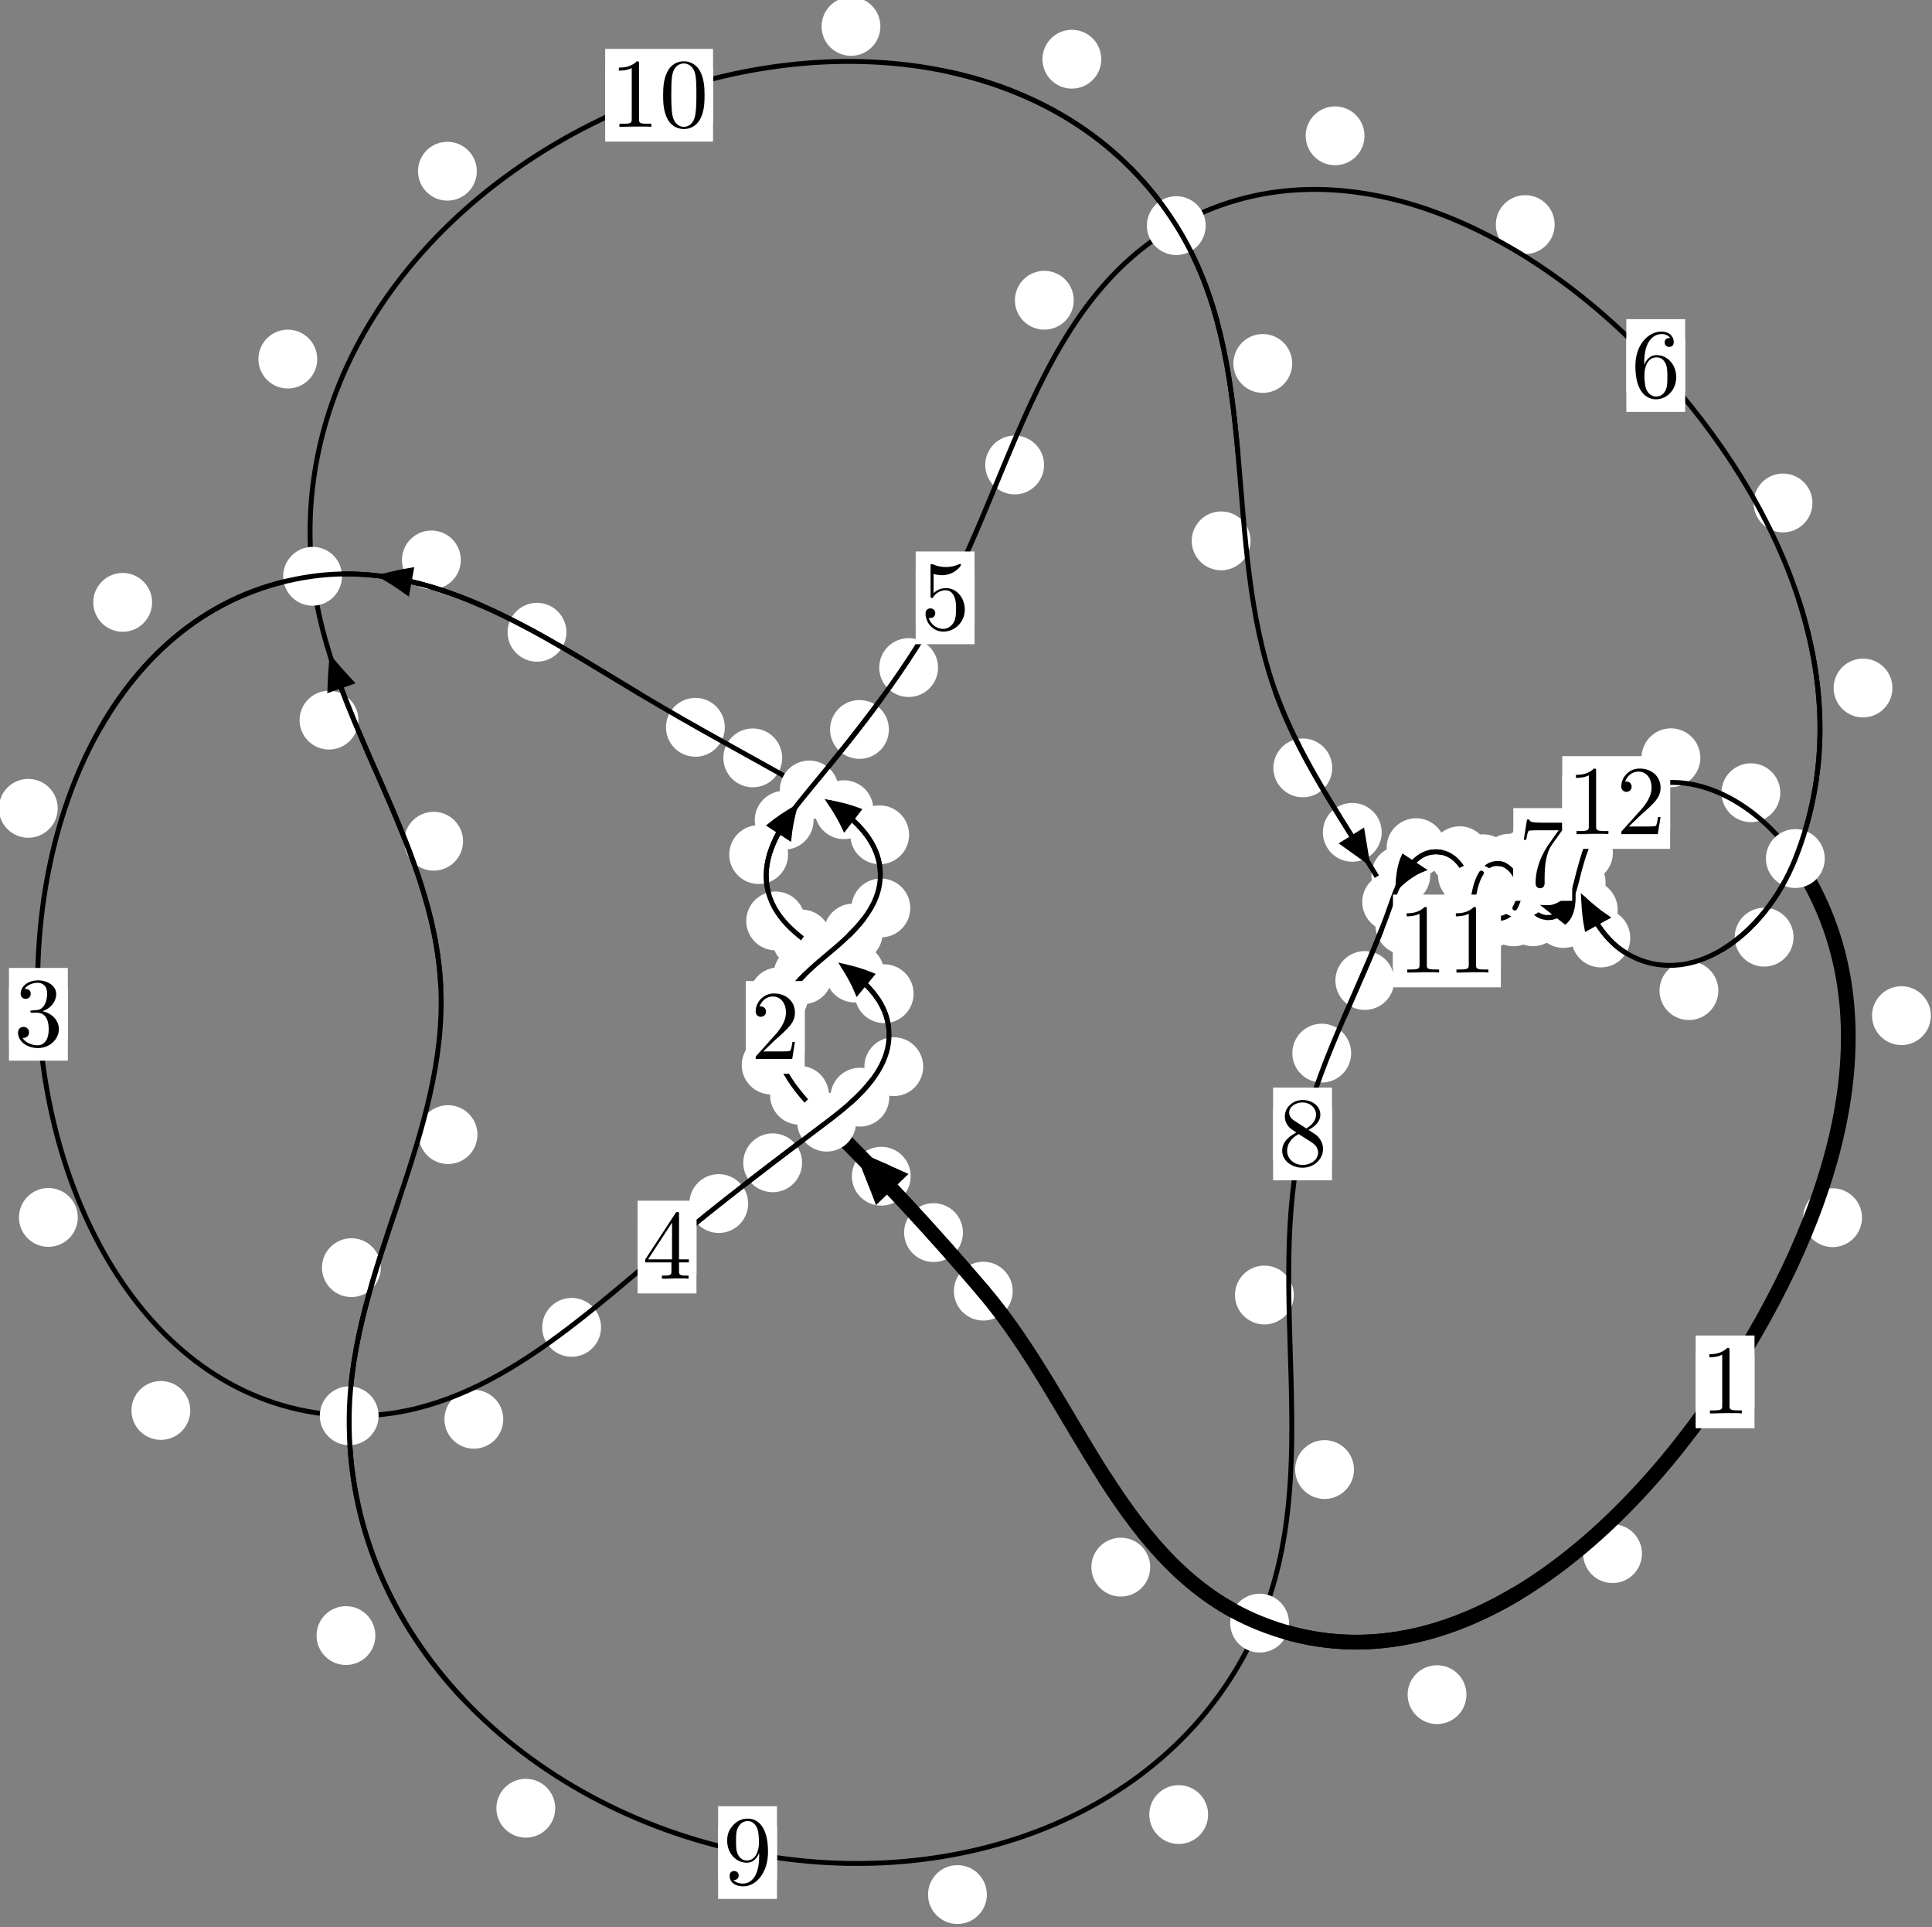 <?xml version="1.0"?>
<!-- Created by MetaPost 1.999 on 2021.07.06:0007 -->
<svg version="1.1" xmlns="http://www.w3.org/2000/svg" xmlns:xlink="http://www.w3.org/1999/xlink" width="196.314" height="195.765" viewBox="0 0 196.314 195.765">
<rect x="0" y="0" width="196.314" height="195.765" fill="#808080" stroke="none"/>
<!-- Original BoundingBox: -84.114975 -81.457703 112.198792 114.306992 -->
  <defs>
    <g transform="scale(0.01,0.01)" id="GLYPHcmr10_48">
      <path style="fill-rule: evenodd;" d="M460 -320C460 -400,455 -480,420 -554C374 -650,292 -666,250 -666C190 -666,117 -640,76 -547C44 -478,39 -400,39 -320C39 -245,43 -155,84 -79C127 2,200 22,249 22C303 22,379 1,423 -94C455 -163,460 -241,460 -320M249 -0C210 -0,151 -25,133 -121C122 -181,122 -273,122 -332C122 -396,122 -462,130 -516C149 -635,224 -644,249 -644C282 -644,348 -626,367 -527C377 -471,377 -395,377 -332C377 -257,377 -189,366 -125C351 -30,294 -0,249 -0"></path>
    </g>
    <g transform="scale(0.01,0.01)" id="GLYPHcmr10_49">
      <path style="fill-rule: evenodd;" d="M294 -640C294 -664,294 -666,271 -666C209 -602,121 -602,89 -602L89 -571C109 -571,168 -571,220 -597L220 -79C220 -43,217 -31,127 -31L95 -31L95 -0L257 -0L130 -3L217 -3L257 -3L297 -3L384 -3L419 -0L419 -31L387 -31C297 -31,294 -42,294 -79"></path>
    </g>
    <g transform="scale(0.01,0.01)" id="GLYPHcmr10_50">
      <path style="fill-rule: evenodd;" d="M127 -77L233 -180C389 -318,449 -372,449 -472C449 -586,359 -666,237 -666C124 -666,50 -574,50 -485C50 -429,100 -429,103 -429C120 -429,155 -441,155 -482C155 -508,137 -534,102 -534C94 -534,92 -534,89 -533C112 -598,166 -635,224 -635C315 -635,358 -554,358 -472C358 -392,308 -313,253 -251L61 -37C50 -26,50 -24,50 -0L421 -0L449 -174L424 -174C419 -144,412 -100,402 -85C395 -77,329 -77,307 -77"></path>
    </g>
    <g transform="scale(0.01,0.01)" id="GLYPHcmr10_51">
      <path style="fill-rule: evenodd;" d="M290 -352C372 -379,430 -449,430 -528C430 -610,342 -666,246 -666C145 -666,69 -606,69 -530C69 -497,91 -478,120 -478C151 -478,171 -500,171 -529C171 -579,124 -579,109 -579C140 -628,206 -641,242 -641C283 -641,338 -619,338 -529C338 -517,336 -459,310 -415C280 -367,246 -364,221 -363C213 -362,189 -360,182 -360C174 -359,167 -358,167 -348C167 -337,174 -337,191 -337L235 -337C317 -337,354 -269,354 -171C354 -35,285 -6,241 -6C198 -6,123 -23,88 -82C123 -77,154 -99,154 -137C154 -173,127 -193,98 -193C74 -193,42 -179,42 -135C42 -44,135 22,244 22C366 22,457 -69,457 -171C457 -253,394 -331,290 -352"></path>
    </g>
    <g transform="scale(0.01,0.01)" id="GLYPHcmr10_52">
      <path style="fill-rule: evenodd;" d="M294 -165L294 -78C294 -42,292 -31,218 -31L197 -31L197 -0L332 -0L238 -3L290 -3L332 -3L374 -3L427 -3L468 -0L468 -31L447 -31C373 -31,371 -42,371 -78L371 -165L471 -165L471 -196L371 -196L371 -651C371 -671,371 -677,355 -677C346 -677,343 -677,335 -665L28 -196L28 -165M300 -196L56 -196L300 -569"></path>
    </g>
    <g transform="scale(0.01,0.01)" id="GLYPHcmr10_53">
      <path style="fill-rule: evenodd;" d="M449 -201C449 -320,367 -420,259 -420C211 -420,168 -404,132 -369L132 -564C152 -558,185 -551,217 -551C340 -551,410 -642,410 -655C410 -661,407 -666,400 -666C399 -666,397 -666,392 -663C372 -654,323 -634,256 -634C216 -634,170 -641,123 -662C115 -665,113 -665,111 -665C101 -665,101 -657,101 -641L101 -345C101 -327,101 -319,115 -319C122 -319,124 -322,128 -328C139 -344,176 -398,257 -398C309 -398,334 -352,342 -334C358 -297,360 -258,360 -208C360 -173,360 -113,336 -71C312 -32,275 -6,229 -6C156 -6,99 -59,82 -118C85 -117,88 -116,99 -116C132 -116,149 -141,149 -165C149 -189,132 -214,99 -214C85 -214,50 -207,50 -161C50 -75,119 22,231 22C347 22,449 -74,449 -201"></path>
    </g>
    <g transform="scale(0.01,0.01)" id="GLYPHcmr10_54">
      <path style="fill-rule: evenodd;" d="M132 -328L132 -352C132 -605,256 -641,307 -641C331 -641,373 -635,395 -601C380 -601,340 -601,340 -556C340 -525,364 -510,386 -510C402 -510,432 -519,432 -558C432 -618,388 -666,305 -666C177 -666,42 -537,42 -316C42 -49,158 22,251 22C362 22,457 -72,457 -204C457 -331,368 -427,257 -427C189 -427,152 -376,132 -328M251 -6C188 -6,158 -66,152 -81C134 -128,134 -208,134 -226C134 -304,166 -404,256 -404C272 -404,318 -404,349 -342C367 -305,367 -254,367 -205C367 -157,367 -107,350 -71C320 -11,274 -6,251 -6"></path>
    </g>
    <g transform="scale(0.01,0.01)" id="GLYPHcmr10_55">
      <path style="fill-rule: evenodd;" d="M476 -609C485 -621,485 -623,485 -644L242 -644C120 -644,118 -657,114 -676L89 -676L56 -470L81 -470C84 -486,93 -549,106 -561C113 -567,191 -567,204 -567L411 -567C400 -551,321 -442,299 -409C209 -274,176 -135,176 -33C176 -23,176 22,222 22C268 22,268 -23,268 -33L268 -84C268 -139,271 -194,279 -248C283 -271,297 -357,341 -419"></path>
    </g>
    <g transform="scale(0.01,0.01)" id="GLYPHcmr10_56">
      <path style="fill-rule: evenodd;" d="M163 -457C117 -487,113 -521,113 -538C113 -599,178 -641,249 -641C322 -641,386 -589,386 -517C386 -460,347 -412,287 -377M309 -362C381 -399,430 -451,430 -517C430 -609,341 -666,250 -666C150 -666,69 -592,69 -499C69 -481,71 -436,113 -389C124 -377,161 -352,186 -335C128 -306,42 -250,42 -151C42 -45,144 22,249 22C362 22,457 -61,457 -168C457 -204,446 -249,408 -291C389 -312,373 -322,309 -362M209 -320L332 -242C360 -223,407 -193,407 -132C407 -58,332 -6,250 -6C164 -6,92 -68,92 -151C92 -209,124 -273,209 -320"></path>
    </g>
    <g transform="scale(0.01,0.01)" id="GLYPHcmr10_57">
      <path style="fill-rule: evenodd;" d="M367 -318L367 -286C367 -52,263 -6,205 -6C188 -6,134 -8,107 -42C151 -42,159 -71,159 -88C159 -119,135 -134,113 -134C97 -134,67 -125,67 -86C67 -19,121 22,206 22C335 22,457 -114,457 -329C457 -598,342 -666,253 -666C198 -666,149 -648,106 -603C65 -558,42 -516,42 -441C42 -316,130 -218,242 -218C303 -218,344 -260,367 -318M243 -241C227 -241,181 -241,150 -304C132 -341,132 -391,132 -440C132 -494,132 -541,153 -578C180 -628,218 -641,253 -641C299 -641,332 -607,349 -562C361 -530,365 -467,365 -421C365 -338,331 -241,243 -241"></path>
    </g>
  </defs>
  <path d="M97.847 125.22C97.847 124.427,97.532 123.667,96.971 123.107C96.411 122.546,95.651 122.231,94.858 122.231C94.065 122.231,93.305 122.546,92.745 123.107C92.184 123.667,91.869 124.427,91.869 125.22C91.869 126.013,92.184 126.773,92.745 127.333C93.305 127.894,94.065 128.209,94.858 128.209C95.651 128.209,96.411 127.894,96.971 127.333C97.532 126.773,97.847 126.013,97.847 125.22Z" style="fill: rgb(100%,100%,100%);stroke: none;"></path>
  <path d="M102.903 131.168C102.903 130.375,102.588 129.615,102.028 129.055C101.467 128.494,100.707 128.179,99.914 128.179C99.122 128.179,98.362 128.494,97.801 129.055C97.241 129.615,96.926 130.375,96.926 131.168C96.926 131.961,97.241 132.721,97.801 133.281C98.362 133.842,99.122 134.157,99.914 134.157C100.707 134.157,101.467 133.842,102.028 133.281C102.588 132.721,102.903 131.961,102.903 131.168Z" style="fill: rgb(100%,100%,100%);stroke: none;"></path>
  <path d="M84.23 111.269C84.23 110.476,83.915 109.716,83.354 109.155C82.794 108.595,82.033 108.28,81.241 108.28C80.448 108.28,79.688 108.595,79.127 109.155C78.567 109.716,78.252 110.476,78.252 111.269C78.252 112.061,78.567 112.822,79.127 113.382C79.688 113.943,80.448 114.257,81.241 114.257C82.033 114.257,82.794 113.943,83.354 113.382C83.915 112.822,84.23 112.061,84.23 111.269Z" style="fill: rgb(100%,100%,100%);stroke: none;"></path>
  <path d="M92.537 119.492C92.537 118.699,92.222 117.939,91.662 117.379C91.101 116.818,90.341 116.503,89.548 116.503C88.756 116.503,87.995 116.818,87.435 117.379C86.874 117.939,86.56 118.699,86.56 119.492C86.56 120.285,86.874 121.045,87.435 121.605C87.995 122.166,88.756 122.481,89.548 122.481C90.341 122.481,91.101 122.166,91.662 121.605C92.222 121.045,92.537 120.285,92.537 119.492Z" style="fill: rgb(100%,100%,100%);stroke: none;"></path>
  <path d="M82.106 101.268C82.106 100.475,81.791 99.715,81.23 99.154C80.67 98.594,79.91 98.279,79.117 98.279C78.324 98.279,77.564 98.594,77.004 99.154C76.443 99.715,76.128 100.475,76.128 101.268C76.128 102.06,76.443 102.82,77.004 103.381C77.564 103.941,78.324 104.256,79.117 104.256C79.91 104.256,80.67 103.941,81.23 103.381C81.791 102.82,82.106 102.06,82.106 101.268Z" style="fill: rgb(100%,100%,100%);stroke: none;"></path>
  <path d="M81.346 108.198C81.346 107.405,81.031 106.645,80.471 106.084C79.91 105.524,79.15 105.209,78.357 105.209C77.565 105.209,76.805 105.524,76.244 106.084C75.684 106.645,75.369 107.405,75.369 108.198C75.369 108.99,75.684 109.75,76.244 110.311C76.805 110.871,77.565 111.186,78.357 111.186C79.15 111.186,79.91 110.871,80.471 110.311C81.031 109.75,81.346 108.99,81.346 108.198Z" style="fill: rgb(100%,100%,100%);stroke: none;"></path>
  <path d="M89.683 94.787C89.683 93.994,89.368 93.234,88.807 92.674C88.247 92.113,87.487 91.798,86.694 91.798C85.901 91.798,85.141 92.113,84.581 92.674C84.02 93.234,83.705 93.994,83.705 94.787C83.705 95.58,84.02 96.34,84.581 96.9C85.141 97.461,85.901 97.776,86.694 97.776C87.487 97.776,88.247 97.461,88.807 96.9C89.368 96.34,89.683 95.58,89.683 94.787Z" style="fill: rgb(100%,100%,100%);stroke: none;"></path>
  <path d="M84.577 99.029C84.577 98.236,84.262 97.476,83.702 96.915C83.141 96.355,82.381 96.04,81.588 96.04C80.796 96.04,80.035 96.355,79.475 96.915C78.914 97.476,78.599 98.236,78.599 99.029C78.599 99.821,78.914 100.582,79.475 101.142C80.035 101.703,80.796 102.017,81.588 102.017C82.381 102.017,83.141 101.703,83.702 101.142C84.262 100.582,84.577 99.821,84.577 99.029Z" style="fill: rgb(100%,100%,100%);stroke: none;"></path>
  <path d="M92.375 84.809C92.375 84.016,92.06 83.256,91.499 82.695C90.939 82.135,90.179 81.82,89.386 81.82C88.593 81.82,87.833 82.135,87.273 82.695C86.712 83.256,86.397 84.016,86.397 84.809C86.397 85.601,86.712 86.362,87.273 86.922C87.833 87.483,88.593 87.798,89.386 87.798C90.179 87.798,90.939 87.483,91.499 86.922C92.06 86.362,92.375 85.601,92.375 84.809Z" style="fill: rgb(100%,100%,100%);stroke: none;"></path>
  <path d="M92.495 92.242C92.495 91.449,92.18 90.689,91.619 90.129C91.059 89.568,90.299 89.253,89.506 89.253C88.713 89.253,87.953 89.568,87.393 90.129C86.832 90.689,86.517 91.449,86.517 92.242C86.517 93.035,86.832 93.795,87.393 94.355C87.953 94.916,88.713 95.231,89.506 95.231C90.299 95.231,91.059 94.916,91.619 94.355C92.18 93.795,92.495 93.035,92.495 92.242Z" style="fill: rgb(100%,100%,100%);stroke: none;"></path>
  <path d="M79.479 76.993C79.479 76.2,79.164 75.44,78.604 74.879C78.043 74.319,77.283 74.004,76.49 74.004C75.698 74.004,74.937 74.319,74.377 74.879C73.816 75.44,73.501 76.2,73.501 76.993C73.501 77.785,73.816 78.546,74.377 79.106C74.937 79.667,75.698 79.982,76.49 79.982C77.283 79.982,78.043 79.667,78.604 79.106C79.164 78.546,79.479 77.785,79.479 76.993Z" style="fill: rgb(100%,100%,100%);stroke: none;"></path>
  <path d="M88.746 82.258C88.746 81.465,88.431 80.705,87.87 80.144C87.31 79.584,86.55 79.269,85.757 79.269C84.964 79.269,84.204 79.584,83.644 80.144C83.083 80.705,82.768 81.465,82.768 82.258C82.768 83.05,83.083 83.811,83.644 84.371C84.204 84.932,84.964 85.246,85.757 85.246C86.55 85.246,87.31 84.932,87.87 84.371C88.431 83.811,88.746 83.05,88.746 82.258Z" style="fill: rgb(100%,100%,100%);stroke: none;"></path>
  <path d="M57.554 64.23C57.554 63.437,57.239 62.677,56.679 62.117C56.118 61.556,55.358 61.241,54.565 61.241C53.773 61.241,53.013 61.556,52.452 62.117C51.892 62.677,51.577 63.437,51.577 64.23C51.577 65.023,51.892 65.783,52.452 66.343C53.013 66.904,53.773 67.219,54.565 67.219C55.358 67.219,56.118 66.904,56.679 66.343C57.239 65.783,57.554 65.023,57.554 64.23Z" style="fill: rgb(100%,100%,100%);stroke: none;"></path>
  <path d="M73.649 73.887C73.649 73.094,73.334 72.334,72.774 71.774C72.213 71.213,71.453 70.898,70.661 70.898C69.868 70.898,69.108 71.213,68.547 71.774C67.987 72.334,67.672 73.094,67.672 73.887C67.672 74.68,67.987 75.44,68.547 76C69.108 76.561,69.868 76.876,70.661 76.876C71.453 76.876,72.213 76.561,72.774 76C73.334 75.44,73.649 74.68,73.649 73.887Z" style="fill: rgb(100%,100%,100%);stroke: none;"></path>
  <path d="M15.455 61.194C15.455 60.401,15.14 59.641,14.579 59.081C14.019 58.52,13.259 58.205,12.466 58.205C11.673 58.205,10.913 58.52,10.353 59.081C9.792 59.641,9.477 60.401,9.477 61.194C9.477 61.987,9.792 62.747,10.353 63.307C10.913 63.868,11.673 64.183,12.466 64.183C13.259 64.183,14.019 63.868,14.579 63.307C15.14 62.747,15.455 61.987,15.455 61.194Z" style="fill: rgb(100%,100%,100%);stroke: none;"></path>
  <path d="M46.824 56.885C46.824 56.092,46.509 55.332,45.949 54.772C45.388 54.211,44.628 53.896,43.836 53.896C43.043 53.896,42.283 54.211,41.722 54.772C41.162 55.332,40.847 56.092,40.847 56.885C40.847 57.678,41.162 58.438,41.722 58.998C42.283 59.559,43.043 59.874,43.836 59.874C44.628 59.874,45.388 59.559,45.949 58.998C46.509 58.438,46.824 57.678,46.824 56.885Z" style="fill: rgb(100%,100%,100%);stroke: none;"></path>
  <path d="M7.903 123.678C7.903 122.885,7.588 122.125,7.028 121.565C6.467 121.004,5.707 120.689,4.914 120.689C4.122 120.689,3.362 121.004,2.801 121.565C2.241 122.125,1.926 122.885,1.926 123.678C1.926 124.471,2.241 125.231,2.801 125.791C3.362 126.352,4.122 126.667,4.914 126.667C5.707 126.667,6.467 126.352,7.028 125.791C7.588 125.231,7.903 124.471,7.903 123.678Z" style="fill: rgb(100%,100%,100%);stroke: none;"></path>
  <path d="M5.863 82.119C5.863 81.326,5.548 80.566,4.987 80.005C4.427 79.445,3.666 79.13,2.874 79.13C2.081 79.13,1.321 79.445,0.76 80.005C0.2 80.566,-0.115 81.326,-0.115 82.119C-0.115 82.911,0.2 83.672,0.76 84.232C1.321 84.793,2.081 85.108,2.874 85.108C3.666 85.108,4.427 84.793,4.987 84.232C5.548 83.672,5.863 82.911,5.863 82.119Z" style="fill: rgb(100%,100%,100%);stroke: none;"></path>
  <path d="M51.138 144.183C51.138 143.391,50.823 142.63,50.262 142.07C49.702 141.509,48.941 141.194,48.149 141.194C47.356 141.194,46.596 141.509,46.035 142.07C45.475 142.63,45.16 143.391,45.16 144.183C45.16 144.976,45.475 145.736,46.035 146.297C46.596 146.857,47.356 147.172,48.149 147.172C48.941 147.172,49.702 146.857,50.262 146.297C50.823 145.736,51.138 144.976,51.138 144.183Z" style="fill: rgb(100%,100%,100%);stroke: none;"></path>
  <path d="M19.335 143.288C19.335 142.495,19.02 141.735,18.459 141.174C17.899 140.614,17.139 140.299,16.346 140.299C15.553 140.299,14.793 140.614,14.233 141.174C13.672 141.735,13.357 142.495,13.357 143.288C13.357 144.08,13.672 144.841,14.233 145.401C14.793 145.962,15.553 146.277,16.346 146.277C17.139 146.277,17.899 145.962,18.459 145.401C19.02 144.841,19.335 144.08,19.335 143.288Z" style="fill: rgb(100%,100%,100%);stroke: none;"></path>
  <path d="M76.022 122.27C76.022 121.477,75.707 120.717,75.146 120.156C74.586 119.596,73.826 119.281,73.033 119.281C72.24 119.281,71.48 119.596,70.919 120.156C70.359 120.717,70.044 121.477,70.044 122.27C70.044 123.062,70.359 123.822,70.919 124.383C71.48 124.943,72.24 125.258,73.033 125.258C73.826 125.258,74.586 124.943,75.146 124.383C75.707 123.822,76.022 123.062,76.022 122.27Z" style="fill: rgb(100%,100%,100%);stroke: none;"></path>
  <path d="M61.072 134.846C61.072 134.053,60.757 133.293,60.197 132.733C59.637 132.172,58.876 131.857,58.084 131.857C57.291 131.857,56.531 132.172,55.97 132.733C55.41 133.293,55.095 134.053,55.095 134.846C55.095 135.639,55.41 136.399,55.97 136.959C56.531 137.52,57.291 137.835,58.084 137.835C58.876 137.835,59.637 137.52,60.197 136.959C60.757 136.399,61.072 135.639,61.072 134.846Z" style="fill: rgb(100%,100%,100%);stroke: none;"></path>
  <path d="M90.362 111.462C90.362 110.67,90.047 109.909,89.486 109.349C88.926 108.788,88.165 108.474,87.373 108.474C86.58 108.474,85.82 108.788,85.259 109.349C84.699 109.909,84.384 110.67,84.384 111.462C84.384 112.255,84.699 113.015,85.259 113.576C85.82 114.136,86.58 114.451,87.373 114.451C88.165 114.451,88.926 114.136,89.486 113.576C90.047 113.015,90.362 112.255,90.362 111.462Z" style="fill: rgb(100%,100%,100%);stroke: none;"></path>
  <path d="M81.502 118.128C81.502 117.336,81.187 116.576,80.626 116.015C80.066 115.455,79.306 115.14,78.513 115.14C77.72 115.14,76.96 115.455,76.4 116.015C75.839 116.576,75.524 117.336,75.524 118.128C75.524 118.921,75.839 119.681,76.4 120.242C76.96 120.802,77.72 121.117,78.513 121.117C79.306 121.117,80.066 120.802,80.626 120.242C81.187 119.681,81.502 118.921,81.502 118.128Z" style="fill: rgb(100%,100%,100%);stroke: none;"></path>
  <path d="M92.832 100.952C92.832 100.159,92.517 99.399,91.956 98.839C91.396 98.278,90.636 97.963,89.843 97.963C89.05 97.963,88.29 98.278,87.73 98.839C87.169 99.399,86.854 100.159,86.854 100.952C86.854 101.745,87.169 102.505,87.73 103.065C88.29 103.626,89.05 103.941,89.843 103.941C90.636 103.941,91.396 103.626,91.956 103.065C92.517 102.505,92.832 101.745,92.832 100.952Z" style="fill: rgb(100%,100%,100%);stroke: none;"></path>
  <path d="M93.808 108.364C93.808 107.571,93.493 106.811,92.933 106.251C92.372 105.69,91.612 105.375,90.819 105.375C90.027 105.375,89.267 105.69,88.706 106.251C88.146 106.811,87.831 107.571,87.831 108.364C87.831 109.157,88.146 109.917,88.706 110.477C89.267 111.038,90.027 111.353,90.819 111.353C91.612 111.353,92.372 111.038,92.933 110.477C93.493 109.917,93.808 109.157,93.808 108.364Z" style="fill: rgb(100%,100%,100%);stroke: none;"></path>
  <path d="M84.442 95.393C84.442 94.6,84.127 93.84,83.567 93.279C83.006 92.719,82.246 92.404,81.453 92.404C80.661 92.404,79.9 92.719,79.34 93.279C78.78 93.84,78.465 94.6,78.465 95.393C78.465 96.185,78.78 96.945,79.34 97.506C79.9 98.066,80.661 98.381,81.453 98.381C82.246 98.381,83.006 98.066,83.567 97.506C84.127 96.945,84.442 96.185,84.442 95.393Z" style="fill: rgb(100%,100%,100%);stroke: none;"></path>
  <path d="M89.839 98.853C89.839 98.06,89.525 97.3,88.964 96.739C88.404 96.179,87.643 95.864,86.851 95.864C86.058 95.864,85.298 96.179,84.737 96.739C84.177 97.3,83.862 98.06,83.862 98.853C83.862 99.645,84.177 100.406,84.737 100.966C85.298 101.527,86.058 101.841,86.851 101.841C87.643 101.841,88.404 101.527,88.964 100.966C89.525 100.406,89.839 99.645,89.839 98.853Z" style="fill: rgb(100%,100%,100%);stroke: none;"></path>
  <path d="M80.079 86.817C80.079 86.024,79.764 85.264,79.203 84.704C78.643 84.143,77.883 83.828,77.09 83.828C76.297 83.828,75.537 84.143,74.977 84.704C74.416 85.264,74.101 86.024,74.101 86.817C74.101 87.61,74.416 88.37,74.977 88.93C75.537 89.491,76.297 89.806,77.09 89.806C77.883 89.806,78.643 89.491,79.203 88.93C79.764 88.37,80.079 87.61,80.079 86.817Z" style="fill: rgb(100%,100%,100%);stroke: none;"></path>
  <path d="M81.805 93.56C81.805 92.767,81.49 92.007,80.929 91.446C80.369 90.886,79.609 90.571,78.816 90.571C78.023 90.571,77.263 90.886,76.703 91.446C76.142 92.007,75.827 92.767,75.827 93.56C75.827 94.352,76.142 95.113,76.703 95.673C77.263 96.234,78.023 96.548,78.816 96.548C79.609 96.548,80.369 96.234,80.929 95.673C81.49 95.113,81.805 94.352,81.805 93.56Z" style="fill: rgb(100%,100%,100%);stroke: none;"></path>
  <path d="M90.322 74.105C90.322 73.313,90.007 72.553,89.447 71.992C88.886 71.432,88.126 71.117,87.333 71.117C86.541 71.117,85.78 71.432,85.22 71.992C84.659 72.553,84.345 73.313,84.345 74.105C84.345 74.898,84.659 75.658,85.22 76.219C85.78 76.779,86.541 77.094,87.333 77.094C88.126 77.094,88.886 76.779,89.447 76.219C90.007 75.658,90.322 74.898,90.322 74.105Z" style="fill: rgb(100%,100%,100%);stroke: none;"></path>
  <path d="M82.669 83.328C82.669 82.535,82.354 81.775,81.794 81.214C81.234 80.654,80.473 80.339,79.681 80.339C78.888 80.339,78.128 80.654,77.567 81.214C77.007 81.775,76.692 82.535,76.692 83.328C76.692 84.12,77.007 84.88,77.567 85.441C78.128 86.001,78.888 86.316,79.681 86.316C80.473 86.316,81.234 86.001,81.794 85.441C82.354 84.88,82.669 84.12,82.669 83.328Z" style="fill: rgb(100%,100%,100%);stroke: none;"></path>
  <path d="M106.09 47.239C106.09 46.446,105.775 45.686,105.214 45.125C104.654 44.565,103.894 44.25,103.101 44.25C102.308 44.25,101.548 44.565,100.988 45.125C100.427 45.686,100.112 46.446,100.112 47.239C100.112 48.031,100.427 48.791,100.988 49.352C101.548 49.912,102.308 50.227,103.101 50.227C103.894 50.227,104.654 49.912,105.214 49.352C105.775 48.791,106.09 48.031,106.09 47.239Z" style="fill: rgb(100%,100%,100%);stroke: none;"></path>
  <path d="M95.317 67.819C95.317 67.027,95.002 66.266,94.442 65.706C93.881 65.145,93.121 64.831,92.328 64.831C91.536 64.831,90.775 65.145,90.215 65.706C89.654 66.266,89.34 67.027,89.34 67.819C89.34 68.612,89.654 69.372,90.215 69.933C90.775 70.493,91.536 70.808,92.328 70.808C93.121 70.808,93.881 70.493,94.442 69.933C95.002 69.372,95.317 68.612,95.317 67.819Z" style="fill: rgb(100%,100%,100%);stroke: none;"></path>
  <path d="M138.65 13.797C138.65 13.005,138.335 12.245,137.774 11.684C137.214 11.124,136.454 10.809,135.661 10.809C134.868 10.809,134.108 11.124,133.548 11.684C132.987 12.245,132.672 13.005,132.672 13.797C132.672 14.59,132.987 15.35,133.548 15.911C134.108 16.471,134.868 16.786,135.661 16.786C136.454 16.786,137.214 16.471,137.774 15.911C138.335 15.35,138.65 14.59,138.65 13.797Z" style="fill: rgb(100%,100%,100%);stroke: none;"></path>
  <path d="M109.104 30.502C109.104 29.709,108.789 28.949,108.228 28.388C107.668 27.828,106.908 27.513,106.115 27.513C105.322 27.513,104.562 27.828,104.002 28.388C103.441 28.949,103.126 29.709,103.126 30.502C103.126 31.294,103.441 32.055,104.002 32.615C104.562 33.175,105.322 33.49,106.115 33.49C106.908 33.49,107.668 33.175,108.228 32.615C108.789 32.055,109.104 31.294,109.104 30.502Z" style="fill: rgb(100%,100%,100%);stroke: none;"></path>
  <path d="M184.164 51.097C184.164 50.304,183.849 49.544,183.288 48.983C182.728 48.423,181.968 48.108,181.175 48.108C180.382 48.108,179.622 48.423,179.062 48.983C178.501 49.544,178.186 50.304,178.186 51.097C178.186 51.889,178.501 52.649,179.062 53.21C179.622 53.77,180.382 54.085,181.175 54.085C181.968 54.085,182.728 53.77,183.288 53.21C183.849 52.649,184.164 51.889,184.164 51.097Z" style="fill: rgb(100%,100%,100%);stroke: none;"></path>
  <path d="M157.972 22.818C157.972 22.025,157.657 21.265,157.096 20.704C156.536 20.144,155.776 19.829,154.983 19.829C154.19 19.829,153.43 20.144,152.87 20.704C152.309 21.265,151.994 22.025,151.994 22.818C151.994 23.611,152.309 24.371,152.87 24.931C153.43 25.492,154.19 25.807,154.983 25.807C155.776 25.807,156.536 25.492,157.096 24.931C157.657 24.371,157.972 23.611,157.972 22.818Z" style="fill: rgb(100%,100%,100%);stroke: none;"></path>
  <path d="M182.246 95.209C182.246 94.416,181.931 93.656,181.371 93.096C180.81 92.535,180.05 92.22,179.258 92.22C178.465 92.22,177.705 92.535,177.144 93.096C176.584 93.656,176.269 94.416,176.269 95.209C176.269 96.002,176.584 96.762,177.144 97.322C177.705 97.883,178.465 98.198,179.258 98.198C180.05 98.198,180.81 97.883,181.371 97.322C181.931 96.762,182.246 96.002,182.246 95.209Z" style="fill: rgb(100%,100%,100%);stroke: none;"></path>
  <path d="M192.294 69.896C192.294 69.103,191.979 68.343,191.419 67.782C190.858 67.222,190.098 66.907,189.305 66.907C188.513 66.907,187.753 67.222,187.192 67.782C186.632 68.343,186.317 69.103,186.317 69.896C186.317 70.688,186.632 71.449,187.192 72.009C187.753 72.57,188.513 72.884,189.305 72.884C190.098 72.884,190.858 72.57,191.419 72.009C191.979 71.449,192.294 70.688,192.294 69.896Z" style="fill: rgb(100%,100%,100%);stroke: none;"></path>
  <path d="M165.653 95.29C165.653 94.498,165.339 93.738,164.778 93.177C164.218 92.617,163.457 92.302,162.665 92.302C161.872 92.302,161.112 92.617,160.551 93.177C159.991 93.738,159.676 94.498,159.676 95.29C159.676 96.083,159.991 96.843,160.551 97.404C161.112 97.964,161.872 98.279,162.665 98.279C163.457 98.279,164.218 97.964,164.778 97.404C165.339 96.843,165.653 96.083,165.653 95.29Z" style="fill: rgb(100%,100%,100%);stroke: none;"></path>
  <path d="M174.603 100.639C174.603 99.846,174.288 99.086,173.727 98.526C173.167 97.965,172.407 97.65,171.614 97.65C170.821 97.65,170.061 97.965,169.501 98.526C168.94 99.086,168.625 99.846,168.625 100.639C168.625 101.432,168.94 102.192,169.501 102.752C170.061 103.313,170.821 103.628,171.614 103.628C172.407 103.628,173.167 103.313,173.727 102.752C174.288 102.192,174.603 101.432,174.603 100.639Z" style="fill: rgb(100%,100%,100%);stroke: none;"></path>
  <path d="M162.439 88.078C162.439 87.285,162.124 86.525,161.563 85.965C161.003 85.404,160.243 85.089,159.45 85.089C158.657 85.089,157.897 85.404,157.337 85.965C156.776 86.525,156.461 87.285,156.461 88.078C156.461 88.871,156.776 89.631,157.337 90.191C157.897 90.752,158.657 91.067,159.45 91.067C160.243 91.067,161.003 90.752,161.563 90.191C162.124 89.631,162.439 88.871,162.439 88.078Z" style="fill: rgb(100%,100%,100%);stroke: none;"></path>
  <path d="M164.375 92.412C164.375 91.619,164.06 90.859,163.499 90.298C162.939 89.738,162.179 89.423,161.386 89.423C160.593 89.423,159.833 89.738,159.273 90.298C158.712 90.859,158.397 91.619,158.397 92.412C158.397 93.204,158.712 93.965,159.273 94.525C159.833 95.086,160.593 95.401,161.386 95.401C162.179 95.401,162.939 95.086,163.499 94.525C164.06 93.965,164.375 93.204,164.375 92.412Z" style="fill: rgb(100%,100%,100%);stroke: none;"></path>
  <path d="M158.302 87.086C158.302 86.294,157.987 85.534,157.427 84.973C156.866 84.413,156.106 84.098,155.313 84.098C154.521 84.098,153.761 84.413,153.2 84.973C152.64 85.534,152.325 86.294,152.325 87.086C152.325 87.879,152.64 88.639,153.2 89.2C153.761 89.76,154.521 90.075,155.313 90.075C156.106 90.075,156.866 89.76,157.427 89.2C157.987 88.639,158.302 87.879,158.302 87.086Z" style="fill: rgb(100%,100%,100%);stroke: none;"></path>
  <path d="M161.336 86.499C161.336 85.706,161.021 84.946,160.461 84.386C159.9 83.825,159.14 83.51,158.347 83.51C157.555 83.51,156.795 83.825,156.234 84.386C155.674 84.946,155.359 85.706,155.359 86.499C155.359 87.292,155.674 88.052,156.234 88.612C156.795 89.173,157.555 89.488,158.347 89.488C159.14 89.488,159.9 89.173,160.461 88.612C161.021 88.052,161.336 87.292,161.336 86.499Z" style="fill: rgb(100%,100%,100%);stroke: none;"></path>
  <path d="M157.313 91.664C157.313 90.872,156.998 90.112,156.437 89.551C155.877 88.991,155.117 88.676,154.324 88.676C153.531 88.676,152.771 88.991,152.211 89.551C151.65 90.112,151.335 90.872,151.335 91.664C151.335 92.457,151.65 93.217,152.211 93.778C152.771 94.338,153.531 94.653,154.324 94.653C155.117 94.653,155.877 94.338,156.437 93.778C156.998 93.217,157.313 92.457,157.313 91.664Z" style="fill: rgb(100%,100%,100%);stroke: none;"></path>
  <path d="M157.813 88.736C157.813 87.943,157.499 87.183,156.938 86.623C156.378 86.062,155.617 85.747,154.825 85.747C154.032 85.747,153.272 86.062,152.711 86.623C152.151 87.183,151.836 87.943,151.836 88.736C151.836 89.529,152.151 90.289,152.711 90.849C153.272 91.41,154.032 91.725,154.825 91.725C155.617 91.725,156.378 91.41,156.938 90.849C157.499 90.289,157.813 89.529,157.813 88.736Z" style="fill: rgb(100%,100%,100%);stroke: none;"></path>
  <path d="M154.13 93.441C154.13 92.648,153.815 91.888,153.254 91.328C152.694 90.767,151.933 90.452,151.141 90.452C150.348 90.452,149.588 90.767,149.027 91.328C148.467 91.888,148.152 92.648,148.152 93.441C148.152 94.234,148.467 94.994,149.027 95.554C149.588 96.115,150.348 96.43,151.141 96.43C151.933 96.43,152.694 96.115,153.254 95.554C153.815 94.994,154.13 94.234,154.13 93.441Z" style="fill: rgb(100%,100%,100%);stroke: none;"></path>
  <path d="M156.783 93.144C156.783 92.351,156.468 91.591,155.908 91.031C155.347 90.47,154.587 90.155,153.794 90.155C153.002 90.155,152.242 90.47,151.681 91.031C151.121 91.591,150.806 92.351,150.806 93.144C150.806 93.937,151.121 94.697,151.681 95.257C152.242 95.818,153.002 96.133,153.794 96.133C154.587 96.133,155.347 95.818,155.908 95.257C156.468 94.697,156.783 93.937,156.783 93.144Z" style="fill: rgb(100%,100%,100%);stroke: none;"></path>
  <path d="M152.1 88.942C152.1 88.149,151.785 87.389,151.224 86.828C150.664 86.268,149.904 85.953,149.111 85.953C148.318 85.953,147.558 86.268,146.998 86.828C146.437 87.389,146.122 88.149,146.122 88.942C146.122 89.734,146.437 90.495,146.998 91.055C147.558 91.616,148.318 91.931,149.111 91.931C149.904 91.931,150.664 91.616,151.224 91.055C151.785 90.495,152.1 89.734,152.1 88.942Z" style="fill: rgb(100%,100%,100%);stroke: none;"></path>
  <path d="M153.275 92.111C153.275 91.318,152.96 90.558,152.4 89.998C151.839 89.437,151.079 89.122,150.287 89.122C149.494 89.122,148.734 89.437,148.173 89.998C147.613 90.558,147.298 91.318,147.298 92.111C147.298 92.904,147.613 93.664,148.173 94.224C148.734 94.785,149.494 95.1,150.287 95.1C151.079 95.1,151.839 94.785,152.4 94.224C152.96 93.664,153.275 92.904,153.275 92.111Z" style="fill: rgb(100%,100%,100%);stroke: none;"></path>
  <path d="M146.877 86.116C146.877 85.323,146.562 84.563,146.001 84.002C145.441 83.442,144.681 83.127,143.888 83.127C143.095 83.127,142.335 83.442,141.775 84.002C141.214 84.563,140.899 85.323,140.899 86.116C140.899 86.908,141.214 87.668,141.775 88.229C142.335 88.789,143.095 89.104,143.888 89.104C144.681 89.104,145.441 88.789,146.001 88.229C146.562 87.668,146.877 86.908,146.877 86.116Z" style="fill: rgb(100%,100%,100%);stroke: none;"></path>
  <path d="M151.31 86.931C151.31 86.139,150.995 85.378,150.435 84.818C149.874 84.257,149.114 83.942,148.321 83.942C147.529 83.942,146.769 84.257,146.208 84.818C145.648 85.378,145.333 86.139,145.333 86.931C145.333 87.724,145.648 88.484,146.208 89.045C146.769 89.605,147.529 89.92,148.321 89.92C149.114 89.92,149.874 89.605,150.435 89.045C150.995 88.484,151.31 87.724,151.31 86.931Z" style="fill: rgb(100%,100%,100%);stroke: none;"></path>
  <path d="M141.669 99.611C141.669 98.818,141.354 98.058,140.794 97.498C140.233 96.937,139.473 96.622,138.68 96.622C137.888 96.622,137.128 96.937,136.567 97.498C136.007 98.058,135.692 98.818,135.692 99.611C135.692 100.404,136.007 101.164,136.567 101.724C137.128 102.285,137.888 102.6,138.68 102.6C139.473 102.6,140.233 102.285,140.794 101.724C141.354 101.164,141.669 100.404,141.669 99.611Z" style="fill: rgb(100%,100%,100%);stroke: none;"></path>
  <path d="M145.332 88.912C145.332 88.119,145.017 87.359,144.456 86.799C143.896 86.238,143.136 85.923,142.343 85.923C141.55 85.923,140.79 86.238,140.23 86.799C139.669 87.359,139.354 88.119,139.354 88.912C139.354 89.705,139.669 90.465,140.23 91.025C140.79 91.586,141.55 91.901,142.343 91.901C143.136 91.901,143.896 91.586,144.456 91.025C145.017 90.465,145.332 89.705,145.332 88.912Z" style="fill: rgb(100%,100%,100%);stroke: none;"></path>
  <path d="M131.465 131.561C131.465 130.768,131.15 130.008,130.589 129.448C130.029 128.887,129.269 128.572,128.476 128.572C127.683 128.572,126.923 128.887,126.363 129.448C125.802 130.008,125.487 130.768,125.487 131.561C125.487 132.354,125.802 133.114,126.363 133.674C126.923 134.235,127.683 134.55,128.476 134.55C129.269 134.55,130.029 134.235,130.589 133.674C131.15 133.114,131.465 132.354,131.465 131.561Z" style="fill: rgb(100%,100%,100%);stroke: none;"></path>
  <path d="M137.292 106.987C137.292 106.194,136.977 105.434,136.416 104.874C135.856 104.313,135.096 103.998,134.303 103.998C133.51 103.998,132.75 104.313,132.19 104.874C131.629 105.434,131.314 106.194,131.314 106.987C131.314 107.78,131.629 108.54,132.19 109.1C132.75 109.661,133.51 109.976,134.303 109.976C135.096 109.976,135.856 109.661,136.416 109.1C136.977 108.54,137.292 107.78,137.292 106.987Z" style="fill: rgb(100%,100%,100%);stroke: none;"></path>
  <path d="M122.758 184.342C122.758 183.549,122.443 182.789,121.882 182.229C121.322 181.668,120.562 181.353,119.769 181.353C118.976 181.353,118.216 181.668,117.656 182.229C117.095 182.789,116.78 183.549,116.78 184.342C116.78 185.135,117.095 185.895,117.656 186.455C118.216 187.016,118.976 187.331,119.769 187.331C120.562 187.331,121.322 187.016,121.882 186.455C122.443 185.895,122.758 185.135,122.758 184.342Z" style="fill: rgb(100%,100%,100%);stroke: none;"></path>
  <path d="M137.581 149.292C137.581 148.499,137.266 147.739,136.705 147.179C136.145 146.618,135.385 146.303,134.592 146.303C133.799 146.303,133.039 146.618,132.479 147.179C131.918 147.739,131.603 148.499,131.603 149.292C131.603 150.085,131.918 150.845,132.479 151.405C133.039 151.966,133.799 152.281,134.592 152.281C135.385 152.281,136.145 151.966,136.705 151.405C137.266 150.845,137.581 150.085,137.581 149.292Z" style="fill: rgb(100%,100%,100%);stroke: none;"></path>
  <path d="M56.417 183.698C56.417 182.906,56.102 182.145,55.541 181.585C54.981 181.024,54.22 180.709,53.428 180.709C52.635 180.709,51.875 181.024,51.314 181.585C50.754 182.145,50.439 182.906,50.439 183.698C50.439 184.491,50.754 185.251,51.314 185.812C51.875 186.372,52.635 186.687,53.428 186.687C54.22 186.687,54.981 186.372,55.541 185.812C56.102 185.251,56.417 184.491,56.417 183.698Z" style="fill: rgb(100%,100%,100%);stroke: none;"></path>
  <path d="M100.276 192.469C100.276 191.676,99.961 190.916,99.401 190.356C98.84 189.795,98.08 189.48,97.288 189.48C96.495 189.48,95.735 189.795,95.174 190.356C94.614 190.916,94.299 191.676,94.299 192.469C94.299 193.262,94.614 194.022,95.174 194.582C95.735 195.143,96.495 195.458,97.288 195.458C98.08 195.458,98.84 195.143,99.401 194.582C99.961 194.022,100.276 193.262,100.276 192.469Z" style="fill: rgb(100%,100%,100%);stroke: none;"></path>
  <path d="M38.695 128.781C38.695 127.989,38.38 127.228,37.819 126.668C37.259 126.107,36.499 125.793,35.706 125.793C34.913 125.793,34.153 126.107,33.593 126.668C33.032 127.228,32.717 127.989,32.717 128.781C32.717 129.574,33.032 130.334,33.593 130.895C34.153 131.455,34.913 131.77,35.706 131.77C36.499 131.77,37.259 131.455,37.819 130.895C38.38 130.334,38.695 129.574,38.695 128.781Z" style="fill: rgb(100%,100%,100%);stroke: none;"></path>
  <path d="M38.142 166.159C38.142 165.366,37.827 164.606,37.267 164.046C36.706 163.485,35.946 163.17,35.153 163.17C34.361 163.17,33.6 163.485,33.04 164.046C32.48 164.606,32.165 165.366,32.165 166.159C32.165 166.952,32.48 167.712,33.04 168.272C33.6 168.833,34.361 169.148,35.153 169.148C35.946 169.148,36.706 168.833,37.267 168.272C37.827 167.712,38.142 166.952,38.142 166.159Z" style="fill: rgb(100%,100%,100%);stroke: none;"></path>
  <path d="M47.053 85.46C47.053 84.668,46.738 83.907,46.178 83.347C45.617 82.786,44.857 82.472,44.065 82.472C43.272 82.472,42.512 82.786,41.951 83.347C41.391 83.907,41.076 84.668,41.076 85.46C41.076 86.253,41.391 87.013,41.951 87.574C42.512 88.134,43.272 88.449,44.065 88.449C44.857 88.449,45.617 88.134,46.178 87.574C46.738 87.013,47.053 86.253,47.053 85.46Z" style="fill: rgb(100%,100%,100%);stroke: none;"></path>
  <path d="M48.514 115.266C48.514 114.473,48.199 113.713,47.638 113.152C47.078 112.592,46.318 112.277,45.525 112.277C44.732 112.277,43.972 112.592,43.412 113.152C42.851 113.713,42.536 114.473,42.536 115.266C42.536 116.058,42.851 116.818,43.412 117.379C43.972 117.939,44.732 118.254,45.525 118.254C46.318 118.254,47.078 117.939,47.638 117.379C48.199 116.818,48.514 116.058,48.514 115.266Z" style="fill: rgb(100%,100%,100%);stroke: none;"></path>
  <path d="M32.235 36.479C32.235 35.686,31.92 34.926,31.36 34.366C30.799 33.805,30.039 33.49,29.246 33.49C28.454 33.49,27.694 33.805,27.133 34.366C26.573 34.926,26.258 35.686,26.258 36.479C26.258 37.272,26.573 38.032,27.133 38.592C27.694 39.153,28.454 39.468,29.246 39.468C30.039 39.468,30.799 39.153,31.36 38.592C31.92 38.032,32.235 37.272,32.235 36.479Z" style="fill: rgb(100%,100%,100%);stroke: none;"></path>
  <path d="M36.418 73.159C36.418 72.366,36.103 71.606,35.542 71.045C34.982 70.485,34.222 70.17,33.429 70.17C32.636 70.17,31.876 70.485,31.316 71.045C30.755 71.606,30.44 72.366,30.44 73.159C30.44 73.951,30.755 74.712,31.316 75.272C31.876 75.833,32.636 76.148,33.429 76.148C34.222 76.148,34.982 75.833,35.542 75.272C36.103 74.712,36.418 73.951,36.418 73.159Z" style="fill: rgb(100%,100%,100%);stroke: none;"></path>
  <path d="M89.459 2.682C89.459 1.889,89.144 1.129,88.584 0.568C88.023 0.008,87.263 -0.307,86.47 -0.307C85.678 -0.307,84.918 0.008,84.357 0.568C83.797 1.129,83.482 1.889,83.482 2.682C83.482 3.474,83.797 4.235,84.357 4.795C84.918 5.356,85.678 5.67,86.47 5.67C87.263 5.67,88.023 5.356,88.584 4.795C89.144 4.235,89.459 3.474,89.459 2.682Z" style="fill: rgb(100%,100%,100%);stroke: none;"></path>
  <path d="M48.451 17.395C48.451 16.602,48.136 15.842,47.575 15.281C47.015 14.721,46.255 14.406,45.462 14.406C44.669 14.406,43.909 14.721,43.349 15.281C42.788 15.842,42.473 16.602,42.473 17.395C42.473 18.187,42.788 18.947,43.349 19.508C43.909 20.068,44.669 20.383,45.462 20.383C46.255 20.383,47.015 20.068,47.575 19.508C48.136 18.947,48.451 18.187,48.451 17.395Z" style="fill: rgb(100%,100%,100%);stroke: none;"></path>
  <path d="M131.304 36.926C131.304 36.133,130.989 35.373,130.429 34.813C129.868 34.252,129.108 33.937,128.315 33.937C127.523 33.937,126.763 34.252,126.202 34.813C125.642 35.373,125.327 36.133,125.327 36.926C125.327 37.719,125.642 38.479,126.202 39.039C126.763 39.6,127.523 39.915,128.315 39.915C129.108 39.915,129.868 39.6,130.429 39.039C130.989 38.479,131.304 37.719,131.304 36.926Z" style="fill: rgb(100%,100%,100%);stroke: none;"></path>
  <path d="M111.903 6.015C111.903 5.223,111.588 4.462,111.027 3.902C110.467 3.341,109.707 3.027,108.914 3.027C108.121 3.027,107.361 3.341,106.801 3.902C106.24 4.462,105.925 5.223,105.925 6.015C105.925 6.808,106.24 7.568,106.801 8.129C107.361 8.689,108.121 9.004,108.914 9.004C109.707 9.004,110.467 8.689,111.027 8.129C111.588 7.568,111.903 6.808,111.903 6.015Z" style="fill: rgb(100%,100%,100%);stroke: none;"></path>
  <path d="M135.367 78.01C135.367 77.217,135.052 76.457,134.492 75.897C133.931 75.336,133.171 75.021,132.378 75.021C131.586 75.021,130.826 75.336,130.265 75.897C129.705 76.457,129.39 77.217,129.39 78.01C129.39 78.803,129.705 79.563,130.265 80.123C130.826 80.684,131.586 80.999,132.378 80.999C133.171 80.999,133.931 80.684,134.492 80.123C135.052 79.563,135.367 78.803,135.367 78.01Z" style="fill: rgb(100%,100%,100%);stroke: none;"></path>
  <path d="M127.071 54.946C127.071 54.153,126.756 53.393,126.195 52.833C125.635 52.272,124.875 51.957,124.082 51.957C123.289 51.957,122.529 52.272,121.969 52.833C121.408 53.393,121.093 54.153,121.093 54.946C121.093 55.739,121.408 56.499,121.969 57.059C122.529 57.62,123.289 57.935,124.082 57.935C124.875 57.935,125.635 57.62,126.195 57.059C126.756 56.499,127.071 55.739,127.071 54.946Z" style="fill: rgb(100%,100%,100%);stroke: none;"></path>
  <path d="M145.738 94.002C145.738 93.209,145.423 92.449,144.862 91.888C144.302 91.328,143.542 91.013,142.749 91.013C141.956 91.013,141.196 91.328,140.636 91.888C140.075 92.449,139.76 93.209,139.76 94.002C139.76 94.794,140.075 95.555,140.636 96.115C141.196 96.676,141.956 96.991,142.749 96.991C143.542 96.991,144.302 96.676,144.862 96.115C145.423 95.555,145.738 94.794,145.738 94.002Z" style="fill: rgb(100%,100%,100%);stroke: none;"></path>
  <path d="M140.397 84.557C140.397 83.764,140.082 83.004,139.522 82.443C138.962 81.883,138.201 81.568,137.409 81.568C136.616 81.568,135.856 81.883,135.295 82.443C134.735 83.004,134.42 83.764,134.42 84.557C134.42 85.349,134.735 86.109,135.295 86.67C135.856 87.23,136.616 87.545,137.409 87.545C138.201 87.545,138.962 87.23,139.522 86.67C140.082 86.109,140.397 85.349,140.397 84.557Z" style="fill: rgb(100%,100%,100%);stroke: none;"></path>
  <path d="M151.902 94.984C151.902 94.192,151.587 93.432,151.026 92.871C150.466 92.311,149.705 91.996,148.913 91.996C148.12 91.996,147.36 92.311,146.799 92.871C146.239 93.432,145.924 94.192,145.924 94.984C145.924 95.777,146.239 96.537,146.799 97.098C147.36 97.658,148.12 97.973,148.913 97.973C149.705 97.973,150.466 97.658,151.026 97.098C151.587 96.537,151.902 95.777,151.902 94.984Z" style="fill: rgb(100%,100%,100%);stroke: none;"></path>
  <path d="M147.632 96.356C147.632 95.563,147.317 94.803,146.757 94.242C146.196 93.682,145.436 93.367,144.643 93.367C143.851 93.367,143.091 93.682,142.53 94.242C141.97 94.803,141.655 95.563,141.655 96.356C141.655 97.148,141.97 97.908,142.53 98.469C143.091 99.029,143.851 99.344,144.643 99.344C145.436 99.344,146.196 99.029,146.757 98.469C147.317 97.908,147.632 97.148,147.632 96.356Z" style="fill: rgb(100%,100%,100%);stroke: none;"></path>
  <path d="M153.048 89.281C153.048 88.489,152.733 87.728,152.173 87.168C151.612 86.608,150.852 86.293,150.059 86.293C149.267 86.293,148.507 86.608,147.946 87.168C147.386 87.728,147.071 88.489,147.071 89.281C147.071 90.074,147.386 90.834,147.946 91.395C148.507 91.955,149.267 92.27,150.059 92.27C150.852 92.27,151.612 91.955,152.173 91.395C152.733 90.834,153.048 90.074,153.048 89.281Z" style="fill: rgb(100%,100%,100%);stroke: none;"></path>
  <path d="M152.41 92.776C152.41 91.984,152.095 91.223,151.535 90.663C150.974 90.102,150.214 89.788,149.421 89.788C148.629 89.788,147.868 90.102,147.308 90.663C146.748 91.223,146.433 91.984,146.433 92.776C146.433 93.569,146.748 94.329,147.308 94.89C147.868 95.45,148.629 95.765,149.421 95.765C150.214 95.765,150.974 95.45,151.535 94.89C152.095 94.329,152.41 93.569,152.41 92.776Z" style="fill: rgb(100%,100%,100%);stroke: none;"></path>
  <path d="M156.374 87.693C156.374 86.9,156.059 86.14,155.498 85.58C154.938 85.019,154.178 84.704,153.385 84.704C152.592 84.704,151.832 85.019,151.272 85.58C150.711 86.14,150.396 86.9,150.396 87.693C150.396 88.486,150.711 89.246,151.272 89.806C151.832 90.367,152.592 90.682,153.385 90.682C154.178 90.682,154.938 90.367,155.498 89.806C156.059 89.246,156.374 88.486,156.374 87.693Z" style="fill: rgb(100%,100%,100%);stroke: none;"></path>
  <path d="M153.703 87.749C153.703 86.956,153.389 86.196,152.828 85.636C152.268 85.075,151.507 84.76,150.715 84.76C149.922 84.76,149.162 85.075,148.601 85.636C148.041 86.196,147.726 86.956,147.726 87.749C147.726 88.542,148.041 89.302,148.601 89.862C149.162 90.423,149.922 90.738,150.715 90.738C151.507 90.738,152.268 90.423,152.828 89.862C153.389 89.302,153.703 88.542,153.703 87.749Z" style="fill: rgb(100%,100%,100%);stroke: none;"></path>
  <path d="M158.051 91.655C158.051 90.862,157.736 90.102,157.176 89.542C156.615 88.981,155.855 88.666,155.062 88.666C154.27 88.666,153.509 88.981,152.949 89.542C152.389 90.102,152.074 90.862,152.074 91.655C152.074 92.448,152.389 93.208,152.949 93.768C153.509 94.329,154.27 94.644,155.062 94.644C155.855 94.644,156.615 94.329,157.176 93.768C157.736 93.208,158.051 92.448,158.051 91.655Z" style="fill: rgb(100%,100%,100%);stroke: none;"></path>
  <path d="M157.097 88.996C157.097 88.203,156.782 87.443,156.221 86.882C155.661 86.322,154.901 86.007,154.108 86.007C153.315 86.007,152.555 86.322,151.995 86.882C151.434 87.443,151.119 88.203,151.119 88.996C151.119 89.788,151.434 90.549,151.995 91.109C152.555 91.67,153.315 91.984,154.108 91.984C154.901 91.984,155.661 91.67,156.221 91.109C156.782 90.549,157.097 89.788,157.097 88.996Z" style="fill: rgb(100%,100%,100%);stroke: none;"></path>
  <path d="M161.856 93.31C161.856 92.517,161.541 91.757,160.981 91.196C160.42 90.636,159.66 90.321,158.868 90.321C158.075 90.321,157.315 90.636,156.754 91.196C156.194 91.757,155.879 92.517,155.879 93.31C155.879 94.102,156.194 94.863,156.754 95.423C157.315 95.983,158.075 96.298,158.868 96.298C159.66 96.298,160.42 95.983,160.981 95.423C161.541 94.863,161.856 94.102,161.856 93.31Z" style="fill: rgb(100%,100%,100%);stroke: none;"></path>
  <path d="M158.757 93.133C158.757 92.34,158.442 91.58,157.882 91.019C157.321 90.459,156.561 90.144,155.769 90.144C154.976 90.144,154.216 90.459,153.655 91.019C153.095 91.58,152.78 92.34,152.78 93.133C152.78 93.925,153.095 94.686,153.655 95.246C154.216 95.807,154.976 96.122,155.769 96.122C156.561 96.122,157.321 95.807,157.882 95.246C158.442 94.686,158.757 93.925,158.757 93.133Z" style="fill: rgb(100%,100%,100%);stroke: none;"></path>
  <path d="M163.889 86.636C163.889 85.844,163.574 85.084,163.014 84.523C162.453 83.963,161.693 83.648,160.9 83.648C160.108 83.648,159.348 83.963,158.787 84.523C158.227 85.084,157.912 85.844,157.912 86.636C157.912 87.429,158.227 88.189,158.787 88.75C159.348 89.31,160.108 89.625,160.9 89.625C161.693 89.625,162.453 89.31,163.014 88.75C163.574 88.189,163.889 87.429,163.889 86.636Z" style="fill: rgb(100%,100%,100%);stroke: none;"></path>
  <path d="M162.711 91.457C162.711 90.664,162.396 89.904,161.836 89.344C161.275 88.783,160.515 88.468,159.722 88.468C158.93 88.468,158.17 88.783,157.609 89.344C157.049 89.904,156.734 90.664,156.734 91.457C156.734 92.25,157.049 93.01,157.609 93.57C158.17 94.131,158.93 94.446,159.722 94.446C160.515 94.446,161.275 94.131,161.836 93.57C162.396 93.01,162.711 92.25,162.711 91.457Z" style="fill: rgb(100%,100%,100%);stroke: none;"></path>
  <path d="M172.775 76.982C172.775 76.19,172.46 75.429,171.899 74.869C171.339 74.308,170.579 73.993,169.786 73.993C168.993 73.993,168.233 74.308,167.673 74.869C167.112 75.429,166.797 76.19,166.797 76.982C166.797 77.775,167.112 78.535,167.673 79.096C168.233 79.656,168.993 79.971,169.786 79.971C170.579 79.971,171.339 79.656,171.899 79.096C172.46 78.535,172.775 77.775,172.775 76.982Z" style="fill: rgb(100%,100%,100%);stroke: none;"></path>
  <path d="M164.796 83.503C164.796 82.71,164.481 81.95,163.921 81.389C163.36 80.829,162.6 80.514,161.807 80.514C161.015 80.514,160.254 80.829,159.694 81.389C159.133 81.95,158.818 82.71,158.818 83.503C158.818 84.295,159.133 85.055,159.694 85.616C160.254 86.176,161.015 86.491,161.807 86.491C162.6 86.491,163.36 86.176,163.921 85.616C164.481 85.055,164.796 84.295,164.796 83.503Z" style="fill: rgb(100%,100%,100%);stroke: none;"></path>
  <path d="M196.199 103.179C196.199 102.386,195.884 101.626,195.323 101.066C194.763 100.505,194.003 100.19,193.21 100.19C192.417 100.19,191.657 100.505,191.097 101.066C190.536 101.626,190.221 102.386,190.221 103.179C190.221 103.972,190.536 104.732,191.097 105.292C191.657 105.853,192.417 106.168,193.21 106.168C194.003 106.168,194.763 105.853,195.323 105.292C195.884 104.732,196.199 103.972,196.199 103.179Z" style="fill: rgb(100%,100%,100%);stroke: none;"></path>
  <path d="M180.9 80.534C180.9 79.742,180.585 78.981,180.025 78.421C179.464 77.86,178.704 77.546,177.911 77.546C177.119 77.546,176.358 77.86,175.798 78.421C175.237 78.981,174.923 79.742,174.923 80.534C174.923 81.327,175.237 82.087,175.798 82.648C176.358 83.208,177.119 83.523,177.911 83.523C178.704 83.523,179.464 83.208,180.025 82.648C180.585 82.087,180.9 81.327,180.9 80.534Z" style="fill: rgb(100%,100%,100%);stroke: none;"></path>
  <path d="M166.843 157.837C166.843 157.044,166.528 156.284,165.968 155.723C165.407 155.163,164.647 154.848,163.854 154.848C163.062 154.848,162.302 155.163,161.741 155.723C161.181 156.284,160.866 157.044,160.866 157.837C160.866 158.629,161.181 159.39,161.741 159.95C162.302 160.51,163.062 160.825,163.854 160.825C164.647 160.825,165.407 160.51,165.968 159.95C166.528 159.39,166.843 158.629,166.843 157.837Z" style="fill: rgb(100%,100%,100%);stroke: none;"></path>
  <path d="M189.202 123.706C189.202 122.913,188.887 122.153,188.327 121.593C187.766 121.032,187.006 120.717,186.213 120.717C185.421 120.717,184.66 121.032,184.1 121.593C183.54 122.153,183.225 122.913,183.225 123.706C183.225 124.499,183.54 125.259,184.1 125.819C184.66 126.38,185.421 126.695,186.213 126.695C187.006 126.695,187.766 126.38,188.327 125.819C188.887 125.259,189.202 124.499,189.202 123.706Z" style="fill: rgb(100%,100%,100%);stroke: none;"></path>
  <path d="M116.874 159.206C116.874 158.413,116.559 157.653,115.998 157.093C115.438 156.532,114.678 156.217,113.885 156.217C113.092 156.217,112.332 156.532,111.772 157.093C111.211 157.653,110.896 158.413,110.896 159.206C110.896 159.999,111.211 160.759,111.772 161.319C112.332 161.88,113.092 162.195,113.885 162.195C114.678 162.195,115.438 161.88,115.998 161.319C116.559 160.759,116.874 159.999,116.874 159.206Z" style="fill: rgb(100%,100%,100%);stroke: none;"></path>
  <path d="M149.009 172.161C149.009 171.368,148.694 170.608,148.134 170.047C147.573 169.487,146.813 169.172,146.02 169.172C145.228 169.172,144.467 169.487,143.907 170.047C143.346 170.608,143.031 171.368,143.031 172.161C143.031 172.953,143.346 173.713,143.907 174.274C144.467 174.834,145.228 175.149,146.02 175.149C146.813 175.149,147.573 174.834,148.134 174.274C148.694 173.713,149.009 172.953,149.009 172.161Z" style="fill: rgb(100%,100%,100%);stroke: none;"></path>
  <path d="M99.914 131.168C94.858 125.22,89.548 119.492,84 114C81.241 111.269,78.357 108.198,78.776 104.376C79.117 101.268,81.588 99.029,84 97.025C86.694 94.787,89.506 92.242,89.45 88.773C89.386 84.809,85.757 82.258,82.231 80.254C76.49 76.993,70.661 73.887,64.999 70.49C54.565 64.23,43.836 56.885,31.762 58.543C12.466 61.194,2.874 82.119,3.901 103.043C4.914 123.678,16.346 143.288,35.484 143.827C48.149 144.183,58.084 134.846,67.778 126.69C73.033 122.27,78.513 118.128,84 114C87.373 111.462,90.819 108.364,90.282 104.283C89.843 100.952,86.851 98.853,84 97.025C81.453 95.393,78.816 93.56,78.067 90.635C77.09 86.817,79.681 83.328,82.231 80.254C87.333 74.105,92.328 67.819,96.036 60.736C103.101 47.239,106.115 30.502,119.525 22.92C135.661 13.797,154.983 22.818,168.244 37.135C181.175 51.097,189.305 69.896,182.429 87.221C179.258 95.209,171.614 100.639,165.25 96.835C162.665 95.29,161.386 92.412,160.16 89.667C159.45 88.078,158.347 86.499,156.763 86.806C155.313 87.086,154.825 88.736,154.563 90.264C154.324 91.664,153.794 93.144,152.47 93.292C151.141 93.441,150.287 92.111,149.788 90.767C149.111 88.942,148.321 86.931,146.45 86.587C143.888 86.116,142.343 88.912,141.411 91.635C138.68 99.611,134.303 106.987,132.356 115.199C128.476 131.561,134.592 149.292,127.994 164.894C119.769 184.342,97.288 192.469,75.961 188.204C53.428 183.698,35.153 166.159,35.484 143.827C35.706 128.781,45.525 115.266,44.787 100.194C44.065 85.46,33.429 73.159,31.762 58.543C29.246 36.479,45.462 17.395,66.973 9.677C86.47 2.682,108.914 6.015,119.525 22.92C128.315 36.926,124.082 54.946,129.622 70.347C132.378 78.01,137.409 84.557,141.411 91.635C142.749 94.002,144.643 96.356,147.024 95.591C148.913 94.984,149.421 92.776,149.788 90.767C150.059 89.281,150.715 87.749,152.109 87.72C153.385 87.693,154.108 88.996,154.563 90.264C155.062 91.655,155.769 93.133,157.183 93.214C158.868 93.31,159.722 91.457,160.16 89.667C160.9 86.636,161.807 83.503,164.225 81.527C169.786 76.982,177.911 80.534,182.429 87.221C193.21 103.179,186.213 123.706,175.288 140.383C163.854 157.837,146.02 172.161,127.994 164.894C113.885 159.206,109.595 142.555,99.914 131.168" style="stroke:rgb(0%,0%,0%); stroke-width: 0.498;stroke-linecap: round;stroke-linejoin: round;stroke-miterlimit: 10;fill: none;"></path>
  <path d="M99.914 131.168C94.858 125.22,89.548 119.492,84 114" style="stroke:rgb(0%,0%,0%); stroke-width: 1.494;stroke-linecap: round;stroke-linejoin: round;stroke-miterlimit: 10;fill: none;"></path>
  <path d="M182.429 87.221C193.21 103.179,186.213 123.706,175.288 140.383C163.854 157.837,146.02 172.161,127.994 164.894C113.885 159.206,109.595 142.555,99.914 131.168" style="stroke:rgb(0%,0%,0%); stroke-width: 1.494;stroke-linecap: round;stroke-linejoin: round;stroke-miterlimit: 10;fill: none;"></path>
  <path d="M86.989 114C86.989 113.207,86.674 112.447,86.113 111.887C85.553 111.326,84.793 111.011,84 111.011C83.207 111.011,82.447 111.326,81.887 111.887C81.326 112.447,81.011 113.207,81.011 114C81.011 114.793,81.326 115.553,81.887 116.113C82.447 116.674,83.207 116.989,84 116.989C84.793 116.989,85.553 116.674,86.113 116.113C86.674 115.553,86.989 114.793,86.989 114Z" style="fill: rgb(100%,100%,100%);stroke: none;"></path>
  <path d="M75.802 120.235C78.515 118.132,81.257 116.064,84 114C85.686 112.731,87.391 111.322,88.607 109.72" style="stroke:rgb(0%,0%,0%); stroke-width: 0.498;stroke-linecap: round;stroke-linejoin: round;stroke-miterlimit: 10;fill: none;"></path>
  <path d="M85.22 80.254C85.22 79.462,84.905 78.702,84.344 78.141C83.784 77.581,83.024 77.266,82.231 77.266C81.438 77.266,80.678 77.581,80.118 78.141C79.557 78.702,79.242 79.462,79.242 80.254C79.242 81.047,79.557 81.807,80.118 82.368C80.678 82.928,81.438 83.243,82.231 83.243C83.024 83.243,83.784 82.928,84.344 82.368C84.905 81.807,85.22 81.047,85.22 80.254Z" style="fill: rgb(100%,100%,100%);stroke: none;"></path>
  <path d="M78.826 85.165C79.671 83.432,80.956 81.791,82.231 80.254C84.782 77.18,87.306 74.071,89.656 70.845" style="stroke:rgb(0%,0%,0%); stroke-width: 0.498;stroke-linecap: round;stroke-linejoin: round;stroke-miterlimit: 10;fill: none;"></path>
  <path d="M38.472 143.827C38.472 143.034,38.157 142.274,37.597 141.713C37.036 141.153,36.276 140.838,35.484 140.838C34.691 140.838,33.931 141.153,33.37 141.713C32.81 142.274,32.495 143.034,32.495 143.827C32.495 144.619,32.81 145.379,33.37 145.94C33.931 146.5,34.691 146.815,35.484 146.815C36.276 146.815,37.036 146.5,37.597 145.94C38.157 145.379,38.472 144.619,38.472 143.827Z" style="fill: rgb(100%,100%,100%);stroke: none;"></path>
  <path d="M47.148 172.7C39.805 164.961,35.318 154.993,35.484 143.827C35.595 136.304,38.105 129.164,40.495 122.02" style="stroke:rgb(0%,0%,0%); stroke-width: 0.498;stroke-linecap: round;stroke-linejoin: round;stroke-miterlimit: 10;fill: none;"></path>
  <path d="M86.989 97.025C86.989 96.232,86.674 95.472,86.113 94.912C85.553 94.351,84.793 94.036,84 94.036C83.207 94.036,82.447 94.351,81.887 94.912C81.326 95.472,81.011 96.232,81.011 97.025C81.011 97.818,81.326 98.578,81.887 99.138C82.447 99.699,83.207 100.014,84 100.014C84.793 100.014,85.553 99.699,86.113 99.138C86.674 98.578,86.989 97.818,86.989 97.025Z" style="fill: rgb(100%,100%,100%);stroke: none;"></path>
  <path d="M80.612 100.286C81.573 99.088,82.794 98.027,84 97.025C85.347 95.906,86.724 94.71,87.756 93.361" style="stroke:rgb(0%,0%,0%); stroke-width: 0.498;stroke-linecap: round;stroke-linejoin: round;stroke-miterlimit: 10;fill: none;"></path>
  <path d="M122.513 22.92C122.513 22.128,122.198 21.368,121.638 20.807C121.077 20.247,120.317 19.932,119.525 19.932C118.732 19.932,117.972 20.247,117.411 20.807C116.851 21.368,116.536 22.128,116.536 22.92C116.536 23.713,116.851 24.473,117.411 25.034C117.972 25.594,118.732 25.909,119.525 25.909C120.317 25.909,121.077 25.594,121.638 25.034C122.198 24.473,122.513 23.713,122.513 22.92Z" style="fill: rgb(100%,100%,100%);stroke: none;"></path>
  <path d="M96.581 7.336C105.956 9.408,114.219 14.468,119.525 22.92C123.92 29.923,125.059 37.93,125.792 46.11" style="stroke:rgb(0%,0%,0%); stroke-width: 0.498;stroke-linecap: round;stroke-linejoin: round;stroke-miterlimit: 10;fill: none;"></path>
  <path d="M163.149 89.667C163.149 88.874,162.834 88.114,162.273 87.554C161.713 86.993,160.953 86.678,160.16 86.678C159.367 86.678,158.607 86.993,158.047 87.554C157.486 88.114,157.171 88.874,157.171 89.667C157.171 90.46,157.486 91.22,158.047 91.78C158.607 92.341,159.367 92.656,160.16 92.656C160.953 92.656,161.713 92.341,162.273 91.78C162.834 91.22,163.149 90.46,163.149 89.667Z" style="fill: rgb(100%,100%,100%);stroke: none;"></path>
  <path d="M159.139 92.147C159.618 91.473,159.941 90.562,160.16 89.667C160.53 88.152,160.942 86.611,161.563 85.201" style="stroke:rgb(0%,0%,0%); stroke-width: 0.498;stroke-linecap: round;stroke-linejoin: round;stroke-miterlimit: 10;fill: none;"></path>
  <path d="M152.777 90.767C152.777 89.975,152.462 89.214,151.901 88.654C151.341 88.094,150.581 87.779,149.788 87.779C148.995 87.779,148.235 88.094,147.675 88.654C147.114 89.214,146.799 89.975,146.799 90.767C146.799 91.56,147.114 92.32,147.675 92.881C148.235 93.441,148.995 93.756,149.788 93.756C150.581 93.756,151.341 93.441,151.901 92.881C152.462 92.32,152.777 91.56,152.777 90.767Z" style="fill: rgb(100%,100%,100%);stroke: none;"></path>
  <path d="M148.977 93.705C149.386 92.826,149.605 91.772,149.788 90.767C149.924 90.024,150.155 89.27,150.527 88.697" style="stroke:rgb(0%,0%,0%); stroke-width: 0.498;stroke-linecap: round;stroke-linejoin: round;stroke-miterlimit: 10;fill: none;"></path>
  <path d="M130.983 164.894C130.983 164.101,130.668 163.341,130.107 162.78C129.547 162.22,128.787 161.905,127.994 161.905C127.201 161.905,126.441 162.22,125.881 162.78C125.32 163.341,125.005 164.101,125.005 164.894C125.005 165.686,125.32 166.446,125.881 167.007C126.441 167.567,127.201 167.882,127.994 167.882C128.787 167.882,129.547 167.567,130.107 167.007C130.668 166.446,130.983 165.686,130.983 164.894Z" style="fill: rgb(100%,100%,100%);stroke: none;"></path>
  <path d="M154.113 161.909C145.972 166.763,137.007 168.527,127.994 164.894C120.94 162.05,116.34 156.465,112.293 150.168" style="stroke:rgb(0%,0%,0%); stroke-width: 1.494;stroke-linecap: round;stroke-linejoin: round;stroke-miterlimit: 10;fill: none;"></path>
  <path d="M34.751 58.543C34.751 57.751,34.436 56.991,33.876 56.43C33.315 55.87,32.555 55.555,31.762 55.555C30.97 55.555,30.21 55.87,29.649 56.43C29.089 56.991,28.774 57.751,28.774 58.543C28.774 59.336,29.089 60.096,29.649 60.657C30.21 61.217,30.97 61.532,31.762 61.532C32.555 61.532,33.315 61.217,33.876 60.657C34.436 60.096,34.751 59.336,34.751 58.543Z" style="fill: rgb(100%,100%,100%);stroke: none;"></path>
  <path d="M48.996 61.547C43.5 59.136,37.799 57.714,31.762 58.543C22.114 59.869,14.892 65.763,10.21 73.941" style="stroke:rgb(0%,0%,0%); stroke-width: 0.498;stroke-linecap: round;stroke-linejoin: round;stroke-miterlimit: 10;fill: none;"></path>
  <path d="M144.399 91.635C144.399 90.842,144.084 90.082,143.524 89.522C142.964 88.961,142.203 88.646,141.411 88.646C140.618 88.646,139.858 88.961,139.297 89.522C138.737 90.082,138.422 90.842,138.422 91.635C138.422 92.428,138.737 93.188,139.297 93.748C139.858 94.309,140.618 94.624,141.411 94.624C142.203 94.624,142.964 94.309,143.524 93.748C144.084 93.188,144.399 92.428,144.399 91.635Z" style="fill: rgb(100%,100%,100%);stroke: none;"></path>
  <path d="M143.319 87.913C142.496 88.894,141.877 90.273,141.411 91.635C140.046 95.623,138.269 99.461,136.59 103.328" style="stroke:rgb(0%,0%,0%); stroke-width: 0.498;stroke-linecap: round;stroke-linejoin: round;stroke-miterlimit: 10;fill: none;"></path>
  <path d="M157.552 90.264C157.552 89.472,157.237 88.712,156.677 88.151C156.116 87.591,155.356 87.276,154.563 87.276C153.771 87.276,153.01 87.591,152.45 88.151C151.89 88.712,151.575 89.472,151.575 90.264C151.575 91.057,151.89 91.817,152.45 92.378C153.01 92.938,153.771 93.253,154.563 93.253C155.356 93.253,156.116 92.938,156.677 92.378C157.237 91.817,157.552 91.057,157.552 90.264Z" style="fill: rgb(100%,100%,100%);stroke: none;"></path>
  <path d="M155.218 88.067C154.882 88.706,154.694 89.5,154.563 90.264C154.444 90.964,154.251 91.684,153.923 92.248" style="stroke:rgb(0%,0%,0%); stroke-width: 0.498;stroke-linecap: round;stroke-linejoin: round;stroke-miterlimit: 10;fill: none;"></path>
  <path d="M185.417 87.221C185.417 86.428,185.102 85.668,184.542 85.107C183.981 84.547,183.221 84.232,182.429 84.232C181.636 84.232,180.876 84.547,180.315 85.107C179.755 85.668,179.44 86.428,179.44 87.221C179.44 88.013,179.755 88.773,180.315 89.334C180.876 89.894,181.636 90.209,182.429 90.209C183.221 90.209,183.981 89.894,184.542 89.334C185.102 88.773,185.417 88.013,185.417 87.221Z" style="fill: rgb(100%,100%,100%);stroke: none;"></path>
  <path d="M182.764 60.917C185.554 69.527,185.867 78.558,182.429 87.221C180.843 91.215,178.139 94.569,175.037 96.45" style="stroke:rgb(0%,0%,0%); stroke-width: 0.498;stroke-linecap: round;stroke-linejoin: round;stroke-miterlimit: 10;fill: none;"></path>
  <path d="M99.914 131.168C95.869 126.41,91.662 121.792,87.3 117.323" style="stroke:rgb(0%,0%,0%); stroke-width: 0.498;stroke-linecap: round;stroke-linejoin: round;stroke-miterlimit: 10;fill: none;"></path>
  <path d="M91.878 119.335C90.358 118.65,88.832 117.98,87.3 117.323C87.919 118.871,88.524 120.424,89.115 121.983Z" style="stroke:rgb(0%,0%,0%); stroke-width: 0.498;fill: rgb(0%,0%,0%);"></path>
  <path d="M99.914 131.168C95.869 126.41,91.662 121.792,87.3 117.323" style="stroke:rgb(0%,0%,0%); stroke-width: 0.498;stroke-linecap: round;stroke-linejoin: round;stroke-miterlimit: 10;fill: none;"></path>
  <path d="M90.051 118.52C89.136 118.116,88.219 117.717,87.3 117.323C87.672 118.252,88.038 119.182,88.399 120.115Z" style="stroke:rgb(0%,0%,0%); stroke-width: 0.498;fill: rgb(0%,0%,0%);"></path>
  <path d="M89.45 88.773C89.399 85.602,87.066 83.335,84.33 81.529" style="stroke:rgb(0%,0%,0%); stroke-width: 0.498;stroke-linecap: round;stroke-linejoin: round;stroke-miterlimit: 10;fill: none;"></path>
  <path d="M87.226 82.31C86.311 81.971,85.33 81.722,84.33 81.529C84.9 82.373,85.418 83.243,85.826 84.129Z" style="stroke:rgb(0%,0%,0%); stroke-width: 0.498;fill: rgb(0%,0%,0%);"></path>
  <path d="M64.999 70.49C56.652 65.482,48.116 59.779,38.853 58.548" style="stroke:rgb(0%,0%,0%); stroke-width: 0.498;stroke-linecap: round;stroke-linejoin: round;stroke-miterlimit: 10;fill: none;"></path>
  <path d="M41.787 57.92C40.798 58.083,39.82 58.29,38.853 58.548C39.719 59.049,40.557 59.595,41.371 60.179Z" style="stroke:rgb(0%,0%,0%); stroke-width: 0.498;fill: rgb(0%,0%,0%);"></path>
  <path d="M90.282 104.283C89.931 101.618,87.945 99.742,85.706 98.162" style="stroke:rgb(0%,0%,0%); stroke-width: 0.498;stroke-linecap: round;stroke-linejoin: round;stroke-miterlimit: 10;fill: none;"></path>
  <path d="M88.576 99.036C87.673 98.66,86.698 98.385,85.706 98.162C86.249 99.021,86.744 99.905,87.117 100.809Z" style="stroke:rgb(0%,0%,0%); stroke-width: 0.498;fill: rgb(0%,0%,0%);"></path>
  <path d="M78.067 90.635C77.285 87.581,78.787 84.737,80.725 82.148" style="stroke:rgb(0%,0%,0%); stroke-width: 0.498;stroke-linecap: round;stroke-linejoin: round;stroke-miterlimit: 10;fill: none;"></path>
  <path d="M80.172 85.096C80.272 84.122,80.474 83.131,80.725 82.148C79.852 82.666,79.009 83.224,78.249 83.842Z" style="stroke:rgb(0%,0%,0%); stroke-width: 0.498;fill: rgb(0%,0%,0%);"></path>
  <path d="M165.25 96.835C163.182 95.599,161.95 93.51,160.912 91.318" style="stroke:rgb(0%,0%,0%); stroke-width: 0.498;stroke-linecap: round;stroke-linejoin: round;stroke-miterlimit: 10;fill: none;"></path>
  <path d="M163.252 93.195C162.433 92.644,161.66 91.996,160.912 91.318C160.962 92.326,161.05 93.331,161.239 94.3Z" style="stroke:rgb(0%,0%,0%); stroke-width: 0.498;fill: rgb(0%,0%,0%);"></path>
  <path d="M152.47 93.292C151.407 93.411,150.647 92.584,150.131 91.56" style="stroke:rgb(0%,0%,0%); stroke-width: 0.498;stroke-linecap: round;stroke-linejoin: round;stroke-miterlimit: 10;fill: none;"></path>
  <path d="M150.131 91.56Z" style="stroke:rgb(0%,0%,0%); stroke-width: 0.498;fill: rgb(0%,0%,0%);"></path>
  <path d="M146.45 86.587C144.4 86.21,143.002 87.924,142.047 90.019" style="stroke:rgb(0%,0%,0%); stroke-width: 0.498;stroke-linecap: round;stroke-linejoin: round;stroke-miterlimit: 10;fill: none;"></path>
  <path d="M142.607 87.072C142.243 87.913,142.084 88.946,142.047 90.019C142.832 89.287,143.674 88.669,144.527 88.331Z" style="stroke:rgb(0%,0%,0%); stroke-width: 0.498;fill: rgb(0%,0%,0%);"></path>
  <path d="M44.787 100.194C44.209 88.407,37.287 78.177,33.688 67.073" style="stroke:rgb(0%,0%,0%); stroke-width: 0.498;stroke-linecap: round;stroke-linejoin: round;stroke-miterlimit: 10;fill: none;"></path>
  <path d="M35.686 69.31C35.003 68.577,34.335 67.832,33.688 67.073C33.608 68.068,33.554 69.067,33.519 70.068Z" style="stroke:rgb(0%,0%,0%); stroke-width: 0.498;fill: rgb(0%,0%,0%);"></path>
  <path d="M129.622 70.347C131.827 76.478,135.488 81.893,138.913 87.439" style="stroke:rgb(0%,0%,0%); stroke-width: 0.498;stroke-linecap: round;stroke-linejoin: round;stroke-miterlimit: 10;fill: none;"></path>
  <path d="M136.472 85.694C137.287 86.274,138.102 86.854,138.913 87.439C138.753 86.452,138.586 85.465,138.421 84.479Z" style="stroke:rgb(0%,0%,0%); stroke-width: 0.498;fill: rgb(0%,0%,0%);"></path>
  <path d="M152.109 87.72C153.13 87.699,153.797 88.528,154.256 89.51" style="stroke:rgb(0%,0%,0%); stroke-width: 0.498;stroke-linecap: round;stroke-linejoin: round;stroke-miterlimit: 10;fill: none;"></path>
  <path d="M154.256 89.51Z" style="stroke:rgb(0%,0%,0%); stroke-width: 0.498;fill: rgb(0%,0%,0%);"></path>
  <path d="M157.183 93.214C158.531 93.29,159.347 92.12,159.844 90.732" style="stroke:rgb(0%,0%,0%); stroke-width: 0.498;stroke-linecap: round;stroke-linejoin: round;stroke-miterlimit: 10;fill: none;"></path>
  <path d="M159.04 93.623C159.726 92.983,159.9 91.882,159.844 90.732C159.071 91.585,158.169 92.24,157.232 92.208Z" style="stroke:rgb(0%,0%,0%); stroke-width: 0.498;fill: rgb(0%,0%,0%);"></path>
  <path d="M172.298 143.093L178.279 143.093L178.279 135.673L172.298 135.673Z" style="fill: rgb(100%,100%,100%);stroke: none;"></path>
  <path d="M172.298 145.093L178.279 145.093L178.279 137.673L172.298 137.673Z" style="fill: rgb(100%,100%,100%);stroke: none;"></path>
  <g transform="translate(172.798 143.593)" style="fill: rgb(0%,0%,0%);">
    <use xlink:href="#GLYPHcmr10_49"></use>
  </g>
  <path d="M75.786 107.086L81.767 107.086L81.767 99.666L75.786 99.666Z" style="fill: rgb(100%,100%,100%);stroke: none;"></path>
  <path d="M75.786 109.086L81.767 109.086L81.767 101.666L75.786 101.666Z" style="fill: rgb(100%,100%,100%);stroke: none;"></path>
  <g transform="translate(76.286 107.586)" style="fill: rgb(0%,0%,0%);">
    <use xlink:href="#GLYPHcmr10_50"></use>
  </g>
  <path d="M0.911 105.753L6.892 105.753L6.892 98.333L0.911 98.333Z" style="fill: rgb(100%,100%,100%);stroke: none;"></path>
  <path d="M0.911 107.753L6.892 107.753L6.892 100.333L0.911 100.333Z" style="fill: rgb(100%,100%,100%);stroke: none;"></path>
  <g transform="translate(1.411 106.253)" style="fill: rgb(0%,0%,0%);">
    <use xlink:href="#GLYPHcmr10_51"></use>
  </g>
  <path d="M64.787 129.4L70.769 129.4L70.769 121.98L64.787 121.98Z" style="fill: rgb(100%,100%,100%);stroke: none;"></path>
  <path d="M64.787 131.4L70.769 131.4L70.769 123.98L64.787 123.98Z" style="fill: rgb(100%,100%,100%);stroke: none;"></path>
  <g transform="translate(65.287 129.9)" style="fill: rgb(0%,0%,0%);">
    <use xlink:href="#GLYPHcmr10_52"></use>
  </g>
  <path d="M93.045 63.446L99.027 63.446L99.027 56.025L93.045 56.025Z" style="fill: rgb(100%,100%,100%);stroke: none;"></path>
  <path d="M93.045 65.446L99.027 65.446L99.027 58.025L93.045 58.025Z" style="fill: rgb(100%,100%,100%);stroke: none;"></path>
  <g transform="translate(93.545 63.946)" style="fill: rgb(0%,0%,0%);">
    <use xlink:href="#GLYPHcmr10_53"></use>
  </g>
  <path d="M165.253 39.845L171.234 39.845L171.234 32.425L165.253 32.425Z" style="fill: rgb(100%,100%,100%);stroke: none;"></path>
  <path d="M165.253 41.845L171.234 41.845L171.234 34.425L165.253 34.425Z" style="fill: rgb(100%,100%,100%);stroke: none;"></path>
  <g transform="translate(165.753 40.345)" style="fill: rgb(0%,0%,0%);">
    <use xlink:href="#GLYPHcmr10_54"></use>
  </g>
  <path d="M153.772 89.516L159.754 89.516L159.754 82.096L153.772 82.096Z" style="fill: rgb(100%,100%,100%);stroke: none;"></path>
  <path d="M153.772 91.516L159.754 91.516L159.754 84.096L153.772 84.096Z" style="fill: rgb(100%,100%,100%);stroke: none;"></path>
  <g transform="translate(154.272 90.016)" style="fill: rgb(0%,0%,0%);">
    <use xlink:href="#GLYPHcmr10_55"></use>
  </g>
  <path d="M129.365 117.909L135.346 117.909L135.346 110.488L129.365 110.488Z" style="fill: rgb(100%,100%,100%);stroke: none;"></path>
  <path d="M129.365 119.909L135.346 119.909L135.346 112.488L129.365 112.488Z" style="fill: rgb(100%,100%,100%);stroke: none;"></path>
  <g transform="translate(129.865 118.409)" style="fill: rgb(0%,0%,0%);">
    <use xlink:href="#GLYPHcmr10_56"></use>
  </g>
  <path d="M72.97 190.914L78.952 190.914L78.952 183.494L72.97 183.494Z" style="fill: rgb(100%,100%,100%);stroke: none;"></path>
  <path d="M72.97 192.914L78.952 192.914L78.952 185.494L72.97 185.494Z" style="fill: rgb(100%,100%,100%);stroke: none;"></path>
  <g transform="translate(73.47 191.414)" style="fill: rgb(0%,0%,0%);">
    <use xlink:href="#GLYPHcmr10_57"></use>
  </g>
  <path d="M61.492 12.387L72.455 12.387L72.455 4.967L61.492 4.967Z" style="fill: rgb(100%,100%,100%);stroke: none;"></path>
  <path d="M61.492 14.387L72.455 14.387L72.455 6.967L61.492 6.967Z" style="fill: rgb(100%,100%,100%);stroke: none;"></path>
  <g transform="translate(61.992 12.887)" style="fill: rgb(0%,0%,0%);">
    <use xlink:href="#GLYPHcmr10_49"></use>
    <use xlink:href="#GLYPHcmr10_48" x="5"></use>
  </g>
  <path d="M141.542 98.301L152.505 98.301L152.505 90.881L141.542 90.881Z" style="fill: rgb(100%,100%,100%);stroke: none;"></path>
  <path d="M141.542 100.301L152.505 100.301L152.505 92.881L141.542 92.881Z" style="fill: rgb(100%,100%,100%);stroke: none;"></path>
  <g transform="translate(142.042 98.801)" style="fill: rgb(0%,0%,0%);">
    <use xlink:href="#GLYPHcmr10_49"></use>
    <use xlink:href="#GLYPHcmr10_49" x="5"></use>
  </g>
  <path d="M158.743 84.237L169.706 84.237L169.706 76.817L158.743 76.817Z" style="fill: rgb(100%,100%,100%);stroke: none;"></path>
  <path d="M158.743 86.237L169.706 86.237L169.706 78.817L158.743 78.817Z" style="fill: rgb(100%,100%,100%);stroke: none;"></path>
  <g transform="translate(159.243 84.737)" style="fill: rgb(0%,0%,0%);">
    <use xlink:href="#GLYPHcmr10_49"></use>
    <use xlink:href="#GLYPHcmr10_50" x="5"></use>
  </g>
</svg>
